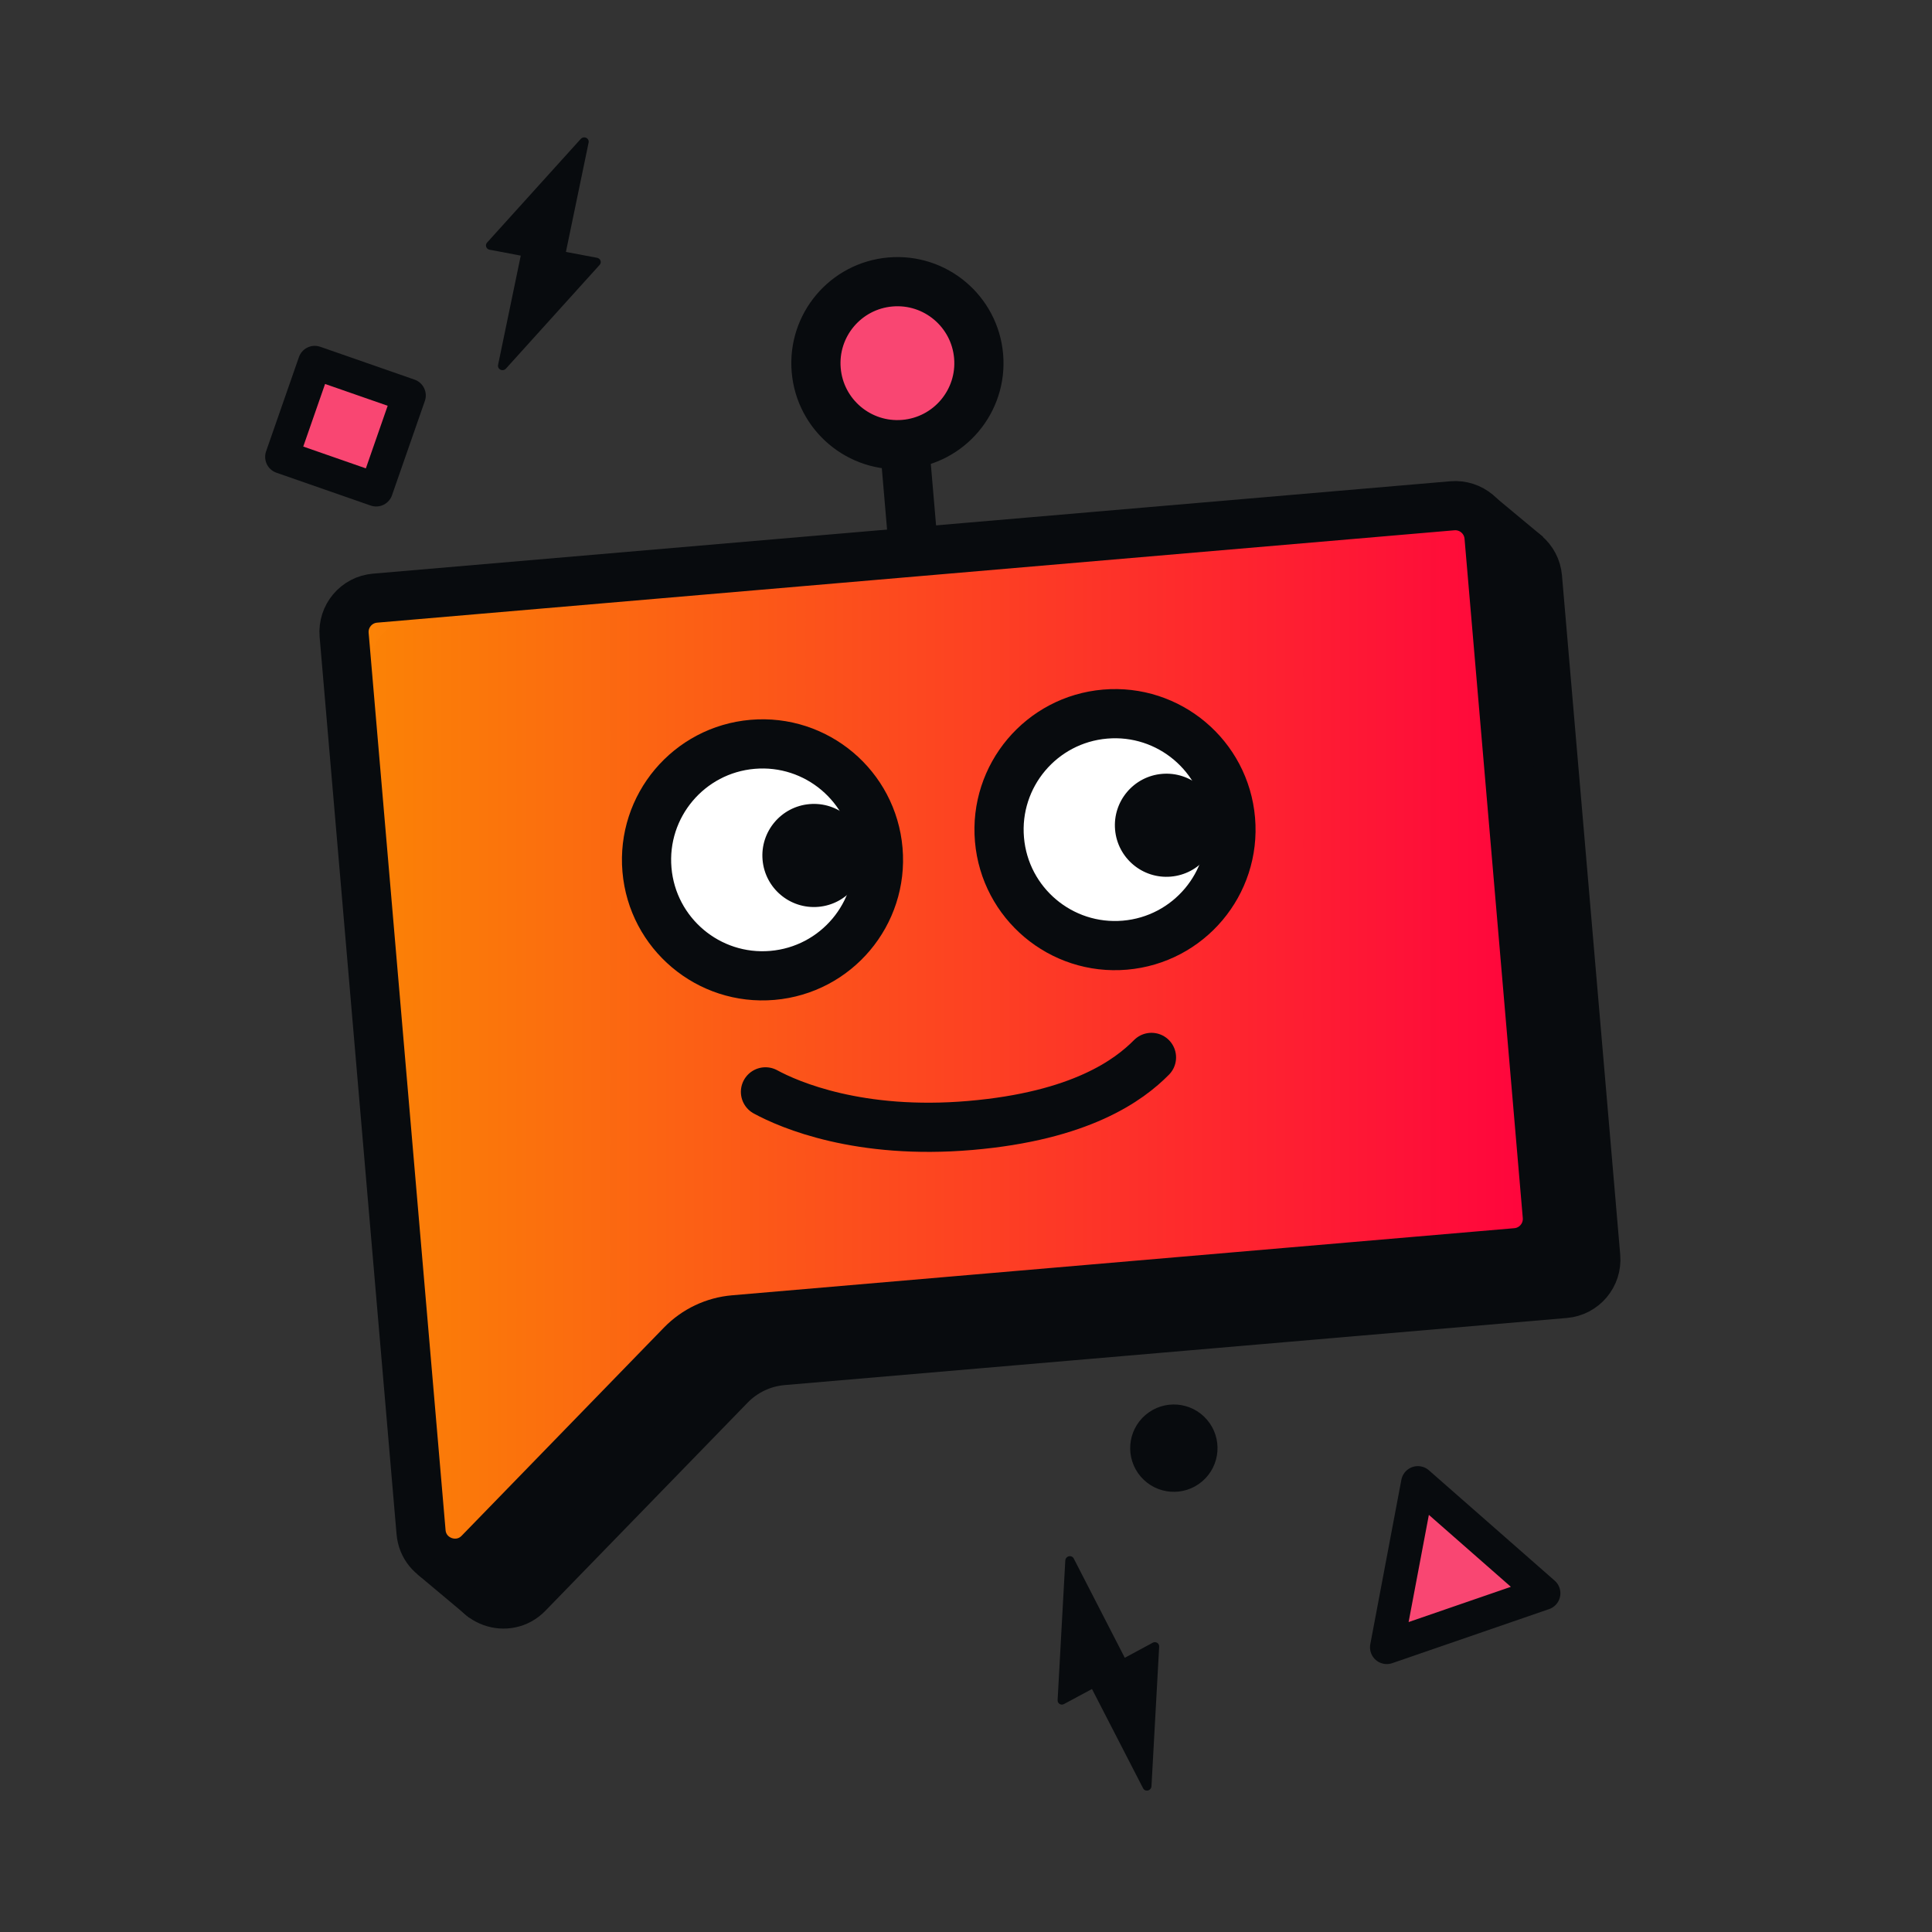 <?xml version="1.0" encoding="UTF-8" standalone="no"?>
<svg
   width="100%"
   height="100%"
   viewBox="0 0 48 48"
   fill="none"
   preserveAspectRatio="xMidYMid meet"
   aria-hidden="true"
   role="img"
   version="1.1"
   id="svg11"
   xmlns:xlink="http://www.w3.org/1999/xlink"
   xmlns="http://www.w3.org/2000/svg"
   xmlns:svg="http://www.w3.org/2000/svg">
  <rect x="0" y="0" width="48" height="48" fill="#333333" stroke="none"/>
  <defs
     id="defs11">
    <linearGradient
       id="linearGradient11">
      <stop
         style="stop-color:#ff8a03;stop-opacity:0.982;"
         offset="0"
         id="stop11" />
      <stop
         style="stop-color:#ff003f;stop-opacity:1;"
         offset="1"
         id="stop12" />
    </linearGradient>
    <linearGradient
       xlink:href="#linearGradient11"
       id="linearGradient12"
       x1="7.935"
       y1="25.689"
       x2="39.057"
       y2="25.689"
       gradientUnits="userSpaceOnUse" />
  </defs>
  <path
     d="M10.522 15.873L37.285 13.579C37.75 13.539 38.159 13.883 38.198 14.348L39.645 31.223C39.685 31.688 39.341 32.096 38.876 32.136L19.444 33.803C18.948 33.845 18.485 34.065 18.138 34.421L13.111 39.594C12.607 40.113 11.726 39.798 11.664 39.078L9.753 16.787C9.713 16.322 10.057 15.913 10.522 15.873Z"
     fill="#080B0E"
     stroke="#080B0E"
     stroke-width="1.222"
     id="path1" />
  <path
     d="M9.319 14.861L36.082 12.566C36.547 12.526 36.956 12.87 36.995 13.335L38.442 30.21C38.482 30.675 38.138 31.084 37.673 31.123L18.241 32.79C17.745 32.832 17.282 33.052 16.935 33.408L11.908 38.581C11.403 39.1 10.523 38.785 10.461 38.065L8.55 15.774C8.51 15.309 8.854 14.9 9.319 14.861Z"
     fill="#4BE4B4"
     stroke="#080B0E"
     stroke-width="1.222"
     id="path2"
     style="fill:url(#linearGradient12)" />
  <path
     d="M22.352 9.649L22.7 13.717"
     stroke="#080B0E"
     stroke-width="1.222"
     id="path3" />
  <circle
     cx="22.296"
     cy="9.023"
     r="2.025"
     transform="rotate(-4.901 22.296 9.023)"
     fill="#D9F7E9"
     stroke="#080B0E"
     stroke-width="1.222"
     id="circle3"
     style="fill:#f94672;fill-opacity:1" />
  <circle
     cx="18.944"
     cy="21.363"
     r="2.881"
     transform="rotate(-4.901 18.944 21.363)"
     fill="white"
     stroke="#080B0E"
     stroke-width="1.222"
     id="circle4" />
  <circle
     cx="27.702"
     cy="20.612"
     r="2.881"
     transform="rotate(-4.901 27.702 20.612)"
     fill="white"
     stroke="#080B0E"
     stroke-width="1.222"
     id="circle5" />
  <path
     d="M19.018 27.127C19.616 27.452 21.351 28.198 24.104 27.962C26.857 27.726 28.054 26.831 28.608 26.271"
     stroke="#080B0E"
     stroke-width="1.222"
     stroke-linecap="round"
     id="path5" />
  <circle
     cx="20.222"
     cy="21.254"
     r="1.281"
     transform="rotate(-4.901 20.222 21.254)"
     fill="#080B0E"
     id="circle6" />
  <circle
     cx="28.98"
     cy="20.503"
     r="1.281"
     transform="rotate(-4.901 28.98 20.503)"
     fill="#080B0E"
     id="circle7" />
  <path
     d="M38.337 13.339L37.051 12.269L36.866 12.961L37.68 13.978L38.337 13.339Z"
     fill="#080B0E"
     id="path7" />
  <path
     d="M10.377 39.119L11.659 40.193L11.847 39.501L11.037 38.482L10.377 39.119Z"
     fill="#080B0E"
     id="path8" />
  <circle
     cx="29.164"
     cy="35.979"
     r="0.556"
     transform="rotate(49.4 29.164 35.979)"
     fill="#080B0E"
     stroke="#080B0E"
     stroke-width="1.058"
     id="circle8" />
  <path
     d="M35.226 36.842L38.351 39.584L34.454 40.927L35.226 36.842Z"
     fill="#4BE4B4"
     stroke="#080B0E"
     stroke-width="0.833"
     stroke-linejoin="round"
     id="path9"
     style="fill:#f94672;fill-opacity:1" />
  <rect
     x="7.82"
     y="9.009"
     width="2.48"
     height="2.48"
     transform="rotate(19.208 7.82 9.009)"
     fill="#89EECE"
     stroke="#080B0E"
     stroke-width="0.833"
     stroke-linejoin="round"
     id="rect9"
     style="fill:#f94672;fill-opacity:1" />
  <path
     fill-rule="evenodd"
     clip-rule="evenodd"
     d="M14.536 3.415C14.589 3.425 14.626 3.47 14.626 3.52L14.624 3.542L14.06 6.259L14.835 6.405C14.896 6.417 14.935 6.473 14.923 6.532C14.919 6.551 14.91 6.568 14.897 6.582L12.569 9.159C12.528 9.204 12.457 9.209 12.411 9.17C12.38 9.145 12.367 9.106 12.374 9.068L12.938 6.351L12.164 6.204C12.151 6.202 12.139 6.197 12.127 6.191L12.112 6.18C12.072 6.146 12.063 6.092 12.086 6.048L12.101 6.027L14.43 3.45C14.456 3.421 14.497 3.408 14.536 3.415Z"
     fill="#080B0E"
     id="path10" />
  <path
     fill-rule="evenodd"
     clip-rule="evenodd"
     d="M26.527 38.676C26.575 38.65 26.632 38.662 26.664 38.701L26.676 38.719L27.945 41.187L28.639 40.813C28.694 40.784 28.76 40.803 28.788 40.857C28.796 40.873 28.8 40.892 28.799 40.912L28.608 44.38C28.605 44.44 28.553 44.489 28.492 44.487C28.453 44.487 28.417 44.465 28.4 44.43L27.13 41.963L26.436 42.336C26.424 42.342 26.412 42.346 26.399 42.349L26.38 42.35C26.328 42.349 26.286 42.312 26.278 42.263L26.276 42.238L26.467 38.77C26.469 38.73 26.492 38.695 26.527 38.676Z"
     fill="#080B0E"
     id="path11" />
</svg>
